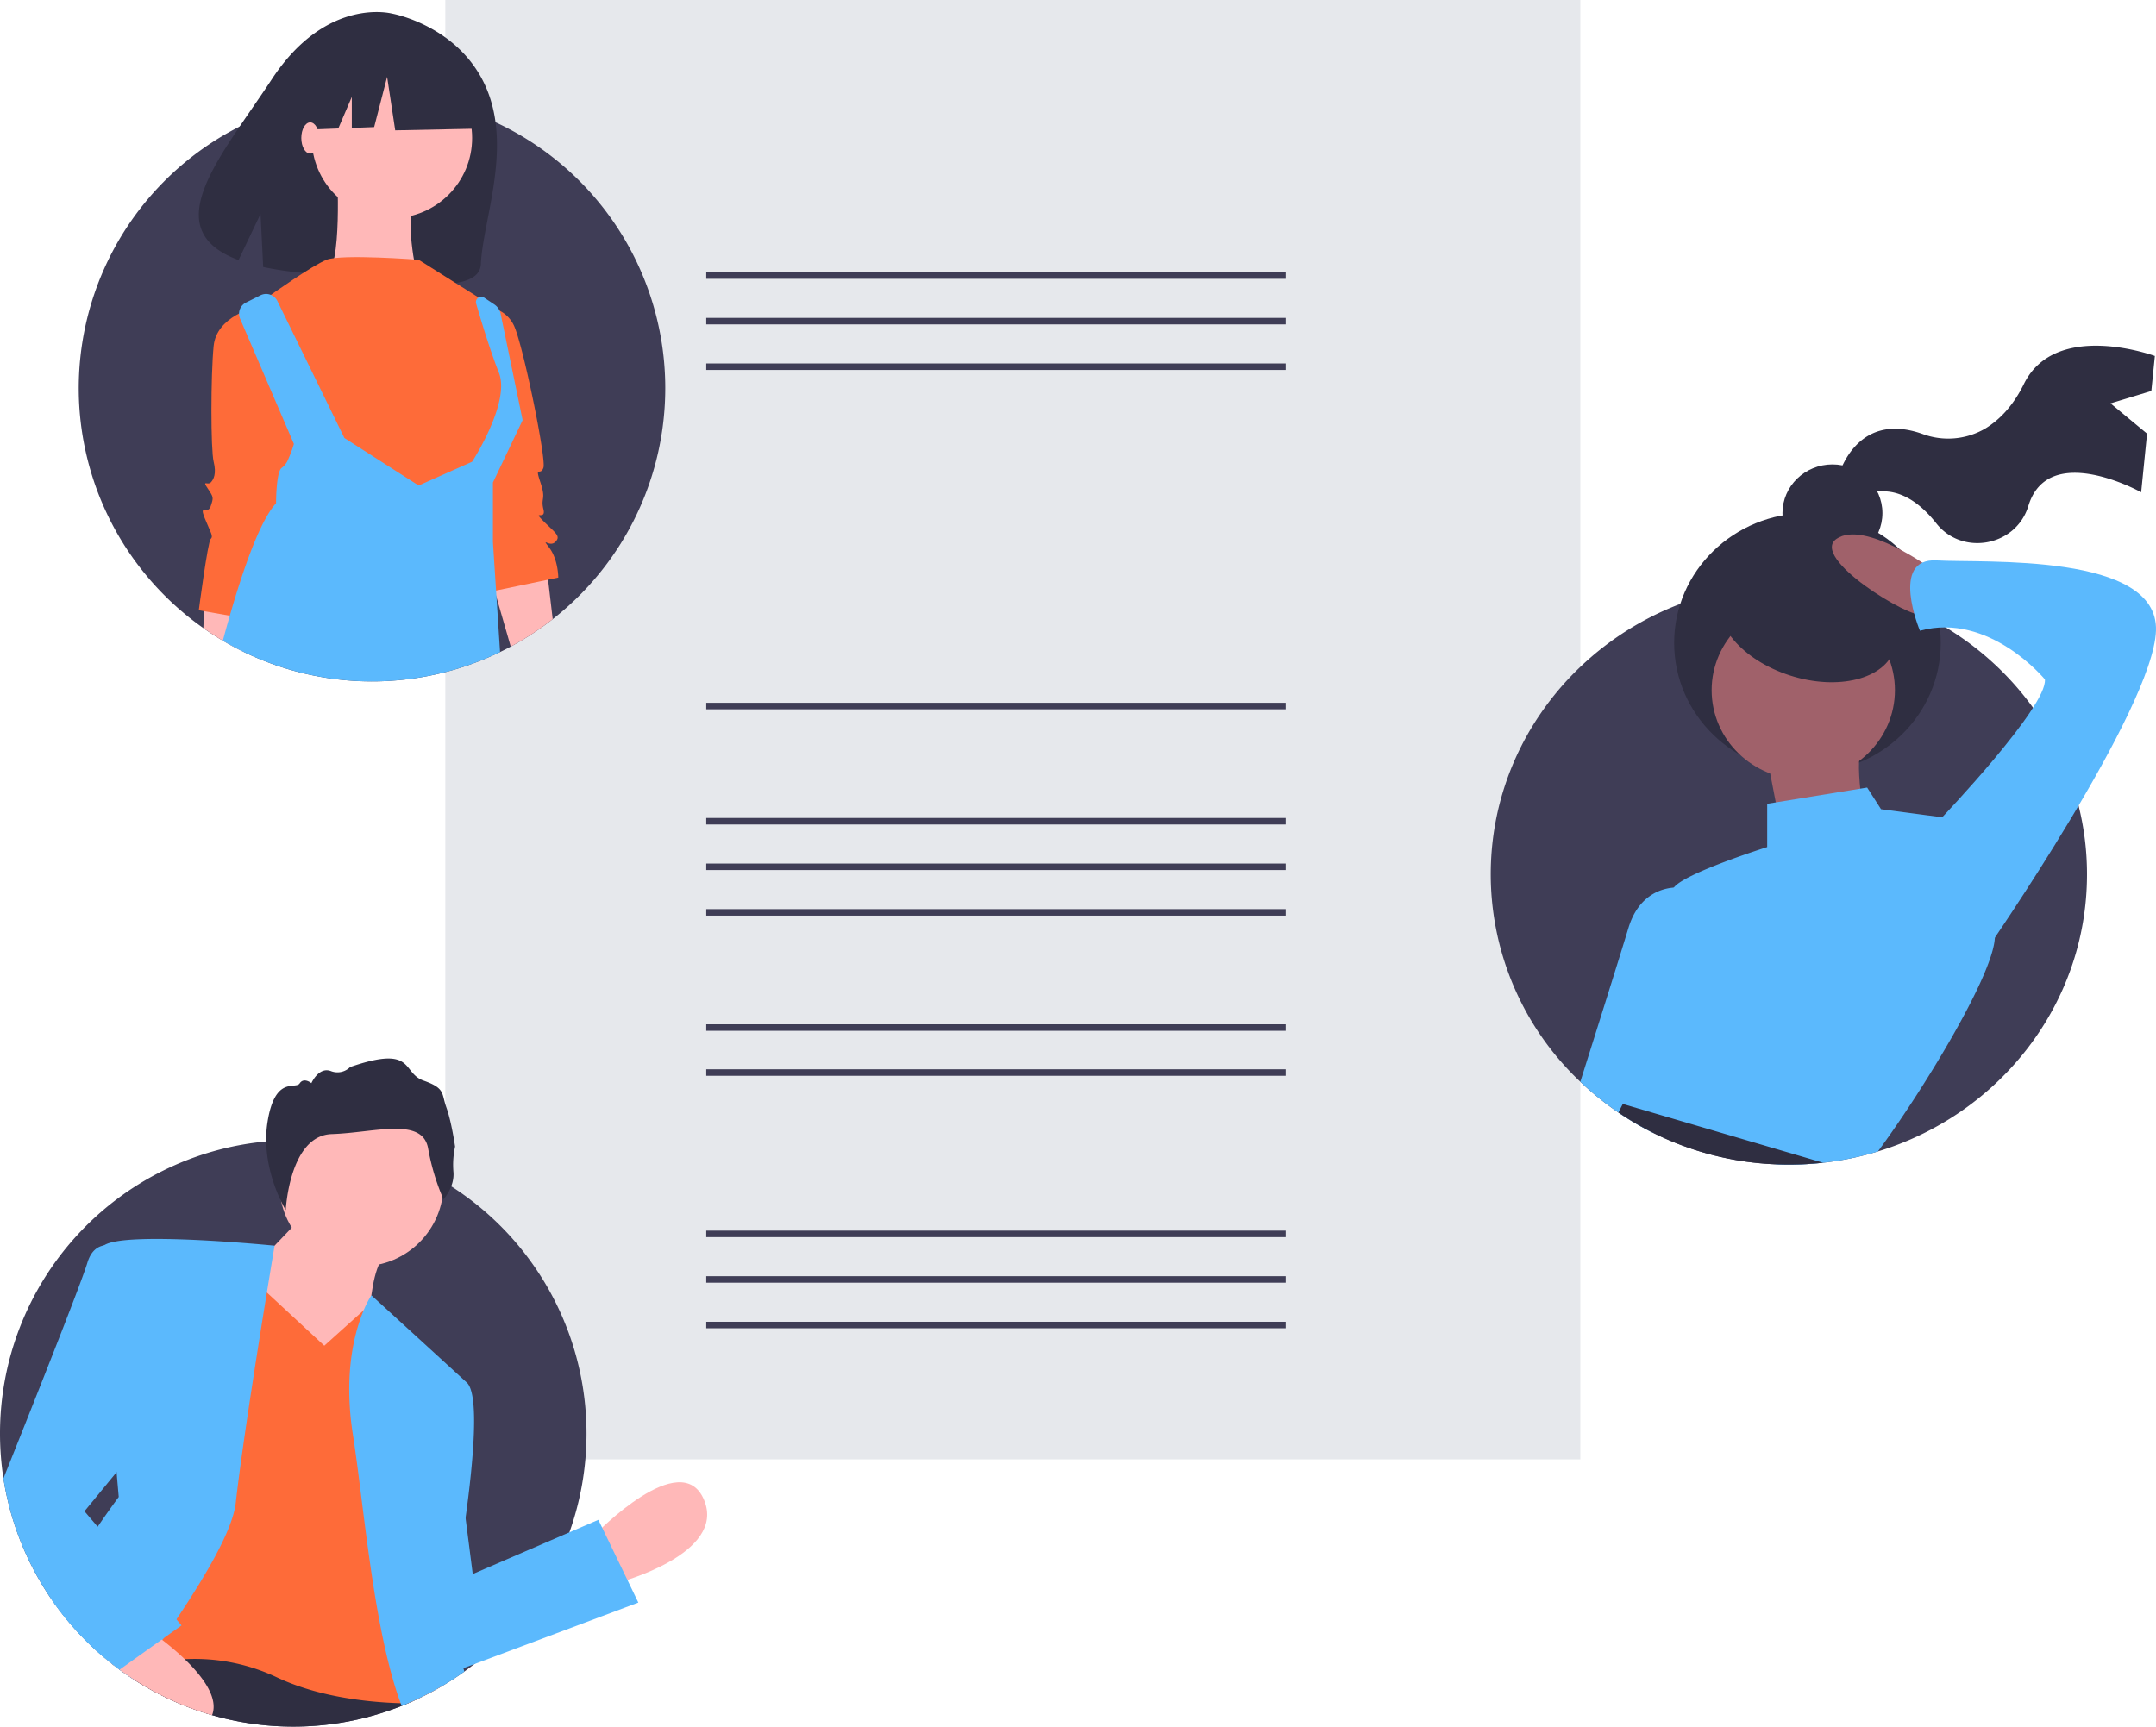 <svg xmlns="http://www.w3.org/2000/svg" width="794" height="636" viewBox="0 0 794 636">
  <g id="undraw_google_docs_jf93" transform="translate(-94 -17.5)">
    <rect id="Rectangle_69" data-name="Rectangle 69" width="418" height="537.564" transform="translate(258 17.5)" fill="#e6e8ec"/>
    <rect id="Rectangle_70" data-name="Rectangle 70" width="213.403" height="2.398" transform="translate(354.091 117.809)" fill="#3f3d56"/>
    <rect id="Rectangle_71" data-name="Rectangle 71" width="213.403" height="2.398" transform="translate(354.091 134.593)" fill="#3f3d56"/>
    <rect id="Rectangle_72" data-name="Rectangle 72" width="213.403" height="2.398" transform="translate(354.091 151.378)" fill="#3f3d56"/>
    <path id="Path_119" data-name="Path 119" d="M213.4,2.4h0Z" transform="translate(354.091 242.809)" fill="#5bb9fd"/>
    <rect id="Rectangle_75" data-name="Rectangle 75" width="213.403" height="2.398" transform="translate(354.091 276.378)" fill="#3f3d56"/>
    <rect id="Rectangle_76" data-name="Rectangle 76" width="213.403" height="2.398" transform="translate(354.091 318.809)" fill="#3f3d56"/>
    <rect id="Rectangle_77" data-name="Rectangle 77" width="213.403" height="2.398" transform="translate(354.091 335.593)" fill="#3f3d56"/>
    <rect id="Rectangle_78" data-name="Rectangle 78" width="213.403" height="2.398" transform="translate(354.091 352.378)" fill="#3f3d56"/>
    <rect id="Rectangle_79" data-name="Rectangle 79" width="213.403" height="2.398" transform="translate(354.091 394.809)" fill="#3f3d56"/>
    <rect id="Rectangle_81" data-name="Rectangle 81" width="213.403" height="2.398" transform="translate(354.091 411.378)" fill="#3f3d56"/>
    <rect id="Rectangle_82" data-name="Rectangle 82" width="213.403" height="2.398" transform="translate(354.091 470.809)" fill="#3f3d56"/>
    <rect id="Rectangle_83" data-name="Rectangle 83" width="213.403" height="2.398" transform="translate(354.091 487.593)" fill="#3f3d56"/>
    <rect id="Rectangle_84" data-name="Rectangle 84" width="213.403" height="2.398" transform="translate(354.091 504.378)" fill="#3f3d56"/>
    <path id="Path_89" data-name="Path 89" d="M495,273.25a108.061,108.061,0,0,1-56.889,95.159c-1.311.711-2.621,1.381-3.951,2.021a108.165,108.165,0,0,1-94.66-.17q-3.81-1.86-7.44-4.02c-2.46-1.44-4.85-2.99-7.17-4.63a108.018,108.018,0,0,1,13.37-184.75,106.2,106.2,0,0,1,20.6-7.9q4.71-1.275,9.58-2.12A108.115,108.115,0,0,1,387,165.25c1.28,0,2.55.02,3.82.08q1.395.03,2.79.12a107.409,107.409,0,0,1,28.53,5.65c.79.27,1.58.55,2.36.84q4.08,1.5,7.98,3.34A107.977,107.977,0,0,1,495,273.25Z" transform="translate(-156 -112.75)" fill="#3f3d56"/>
    <path id="Path_90" data-name="Path 90" d="M429.154,162.81c-9.826-23.184-34.838-27.563-34.838-27.563s-24.083-6.425-44.2,24.173c-18.747,28.52-42.922,55.241-12.263,66.624l8.1-17.008.972,19.574a124.819,124.819,0,0,0,13.5,2.048c34.006,3.455,66.063,9.2,66.656-3.091C427.87,211.231,438.609,185.118,429.154,162.81Z" transform="translate(-156 -112.75)" fill="#2f2e41"/>
    <path id="Path_91" data-name="Path 91" d="M341.82,351.76l-.8,6.42-1.52,12.08q-3.81-1.86-7.44-4.02c-2.46-1.44-4.85-2.99-7.17-4.63l.24-6.23.27-6.91,11.1,2.23Z" transform="translate(-156 -112.75)" fill="#ffb8b8"/>
    <path id="Path_92" data-name="Path 92" d="M453.55,358.32a108.094,108.094,0,0,1-15.46,10.1l-5.24-18.15-.69-2.39-1.72-5.97,1.85-.29,18.94-2.99.61,5.15Z" transform="translate(-156 -112.75)" fill="#ffb8b8"/>
    <circle id="Ellipse_6" data-name="Ellipse 6" cx="29.541" cy="29.541" r="29.541" transform="translate(208.792 38.785)" fill="#ffb8b8"/>
    <path id="Path_93" data-name="Path 93" d="M374.092,192.564s2.188,37.2-4.376,39.388,33.917,0,33.917,0-5.47-22.976,0-29.541S374.092,192.564,374.092,192.564Z" transform="translate(-156 -112.75)" fill="#ffb8b8"/>
    <path id="Path_94" data-name="Path 94" d="M404.18,225.934s-28.447-2.188-33.917,0-20.788,13.129-20.788,13.129l7.659,68.928L419.5,321.121l9.847-14.223,9.847-20.788-4.376-26.258-1.094-15.317Z" transform="translate(-156 -112.75)" fill="#fe6b39"/>
    <path id="Path_95" data-name="Path 95" d="M344,243.44s-14.223,3.282-15.317,14.223-1.094,38.293,0,42.67,0,6.565-1.094,7.659-3.282-1.094-1.094,2.188,2.188,3.282,1.094,6.565-4.376-1.094-2.188,4.376,3.282,6.565,2.188,7.659-4.376,26.258-4.376,26.258l18.6,3.282,18.6-64.552Z" transform="translate(-156 -112.75)" fill="#fe6b39"/>
    <path id="Path_96" data-name="Path 96" d="M429.344,243.44A11.66,11.66,0,0,1,439.191,250c3.282,6.565,12.035,49.234,10.941,52.517s-3.282-1.094-1.094,5.47,0,5.47,1.094,9.847-4.376,0,0,4.376,6.565,5.47,4.376,7.659-5.471-2.188-2.188,2.188S455.6,343,455.6,343l-26.258,5.47-7.659-61.27Z" transform="translate(-156 -112.75)" fill="#fe6b39"/>
    <path id="Path_97" data-name="Path 97" d="M432.85,350.27l1.31,20.16a108.165,108.165,0,0,1-94.66-.17q-3.81-1.86-7.44-4.02c.84-3.09,1.69-6.17,2.56-9.19q.93-3.225,1.88-6.35c4.91-16.07,10.2-29.74,15.16-35.05,0,0,0-12.03,2.19-13.13a7.228,7.228,0,0,0,2.32-3.18,42.662,42.662,0,0,0,2.06-5.57l-3.62-8.42-16.2-37.72a4.609,4.609,0,0,1,2.17-5.93l5.37-2.69a4.611,4.611,0,0,1,6.19,2.1l24.69,50.47,27.35,17.51,19.18-8.53.51-.23s14.23-21.88,9.85-32.82c-1.87-4.67-3.93-10.91-5.7-16.54-1.03-3.32-1.95-6.43-2.67-8.87a1.968,1.968,0,0,1,2.98-2.19l3.73,2.49a5.425,5.425,0,0,1,1.93,2.29,4.931,4.931,0,0,1,.38,1.14l8.1,39.19-10.94,22.97v21.88l.76,11.75.4,6.15Z" transform="translate(-156 -112.75)" fill="#5bb9fd"/>
    <path id="Path_98" data-name="Path 98" d="M267.6,41.637l-25.067-13.13-34.616,5.371L200.754,65.51l17.828-.685L223.563,53.2v11.43l8.226-.316,4.775-18.5,2.984,19.7,29.245-.6Z" fill="#2f2e41"/>
    <ellipse id="Ellipse_7" data-name="Ellipse 7" cx="3.282" cy="5.744" rx="3.282" ry="5.744" transform="translate(204.963 62.582)" fill="#ffb8b8"/>
    <path id="Path_99" data-name="Path 99" d="M1018.59,452.313c0,47.933-32.379,88.5-77,102.075a109.736,109.736,0,0,1-20.2,4.159,112.585,112.585,0,0,1-12.6.7c-1.566,0-3.121-.03-4.666-.109h-.025a111.252,111.252,0,0,1-45.157-11.525,109.985,109.985,0,0,1-26.96-18.892A105.225,105.225,0,0,1,799,452.313c0-45.319,28.942-84.054,69.81-99.619a109.237,109.237,0,0,1,15.015-4.535,113.145,113.145,0,0,1,56.919,1.832c1.4.4,2.8.842,4.168,1.317.01,0,.02.01.031.01a103.734,103.734,0,0,1,9.719,3.822c1.088.475,2.176.98,3.243,1.515q3.2,1.545,6.282,3.317c.793.446,1.576.9,2.348,1.376a109.071,109.071,0,0,1,32.175,29.586,105.024,105.024,0,0,1,16.774,36.081,103.914,103.914,0,0,1,3.105,25.3Z" transform="translate(-156 -112.75)" fill="#3f3d56"/>
    <path id="Path_100" data-name="Path 100" d="M1027.25,278.834l15.03-4.564,1.3-12.893s-36.556-13.45-48.243,10.34c-4.127,8.4-9.327,13.445-14.33,16.456a27.042,27.042,0,0,1-22.991,1.929c-25.335-9.012-31.3,16.616-31.3,16.616s2.19,3.648,17.807,4.545c7.772.446,14.132,6.143,18.56,11.754,9.482,12.014,28.958,8.542,33.741-5.878q.116-.349.228-.706c7.471-23.836,41.482-4.858,41.482-4.858l2.171-21.59Z" transform="translate(-156 -112.75)" fill="#2f2e41"/>
    <ellipse id="Ellipse_8" data-name="Ellipse 8" cx="18.409" cy="17.93" rx="18.409" ry="17.93" transform="translate(750.434 188.571)" fill="#2f2e41"/>
    <ellipse id="Ellipse_9" data-name="Ellipse 9" cx="49.09" cy="47.813" rx="49.09" ry="47.813" transform="translate(710.549 206.501)" fill="#2f2e41"/>
    <ellipse id="Ellipse_10" data-name="Ellipse 10" cx="33.749" cy="32.871" rx="33.749" ry="32.871" transform="translate(724.356 238.875)" fill="#a0616a"/>
    <path id="Path_101" data-name="Path 101" d="M900.81,409.4l6.136,31.875,30.681-3.984s-5.114-24.9-2.045-31.875Z" transform="translate(-156 -112.75)" fill="#a0616a"/>
    <path id="Path_102" data-name="Path 102" d="M961.149,339.671s-24.545-17.93-34.772-10.957,27.613,29.883,31.7,27.891S961.149,339.671,961.149,339.671Z" transform="translate(-156 -112.75)" fill="#a0616a"/>
    <path id="Path_103" data-name="Path 103" d="M984.671,475.137a4.113,4.113,0,0,1-.02.5v.01c-.63,14.238-27.54,57.815-43.063,78.747a109.729,109.729,0,0,1-20.2,4.159,112.6,112.6,0,0,1-12.6.7c-1.566,0-3.121-.03-4.666-.109h-.02c-14.293-4.5-31.271-10.4-43.653-15.05-5.835-2.208-10.654-4.129-13.683-5.5a19.607,19.607,0,0,1-3.233-1.693c-5.114-3.99,6.14-6.981,11.254-7.971s-2.043-11.951-2.043-11.951c-18.411-18.932,4.087-34.863,4.087-34.863s9.2-18.932,9.2-23.912a1.8,1.8,0,0,1,.4-1.01c3.853-5.307,34.381-14.922,34.381-14.922V426.332l3.162-.515,31.108-5.05,2.542-.416,5.114,7.971,22.508,2.99S984.671,457.215,984.671,475.137Z" transform="translate(-156 -112.75)" fill="#5bb9fd"/>
    <path id="Path_104" data-name="Path 104" d="M887.515,475.137s-13.48,36.4-25.791,65.895c-.427,1.03-.854,2.05-1.271,3.06-.508,1.188-1.006,2.366-1.5,3.525a109.985,109.985,0,0,1-26.96-18.892c5.53-17.516,14.3-45.349,17.689-56.568,3.731-12.367,12.362-14.634,16.754-14.961a13.44,13.44,0,0,1,2.673.02Z" transform="translate(-156 -112.75)" fill="#5bb9fd"/>
    <path id="Path_105" data-name="Path 105" d="M962.172,434.3l3.068-2.988s38.863-40.84,37.84-50.8c0,0-20.454-24.9-46.022-17.93,0,0-11.25-26.895,6.136-25.9s81.816-2.988,80.794,25.9S981.6,480.122,981.6,480.122Z" transform="translate(-156 -112.75)" fill="#5bb9fd"/>
    <path id="Path_106" data-name="Path 106" d="M921.388,558.547a112.6,112.6,0,0,1-12.6.7c-1.566,0-3.121-.03-4.666-.109h-.02a111.253,111.253,0,0,1-45.157-11.525,109.609,109.609,0,0,1-12.921-7.555l.742-1.465v-.01l.864-1.683,14.09,4.129Z" transform="translate(-156 -112.75)" fill="#2f2e41"/>
    <ellipse id="Ellipse_11" data-name="Ellipse 11" cx="20.972" cy="33.662" rx="20.972" ry="33.662" transform="matrix(0.305, -0.952, 0.952, 0.305, 721.188, 256.055)" fill="#2f2e41"/>
    <path id="Path_107" data-name="Path 107" d="M156,679.25a109.211,109.211,0,0,0,1.26,16.58,108.123,108.123,0,0,0,37.5,66.31c.55.46,1.11.92,1.68,1.37q1.77,1.425,3.6,2.77,2.64,1.95,5.4,3.73a108.174,108.174,0,0,0,98.47,9.62c.76-.3,1.52-.61,2.27-.93,1.2-.51,2.38-1.04,3.56-1.6q4.485-2.085,8.75-4.59,4.395-2.565,8.5-5.52c1.25-.9,2.46-1.81,3.67-2.76l.02-.01a108.291,108.291,0,0,0,35.02-48.53v-.01a108.144,108.144,0,0,0-43.52-127.44c-.95-.6-1.91-1.2-2.88-1.76-1-.62-2.02-1.2-3.05-1.76a107.09,107.09,0,0,0-45.08-13.23q-3.555-.24-7.17-.24c-.12,0-.24,0-.36.01q-4.86,0-9.6.45A108,108,0,0,0,156,679.25Z" transform="translate(-62 -133.75)" fill="#3f3d56"/>
    <path id="Path_108" data-name="Path 108" d="M375.312,716.339s31.543-32.594,39.954-12.617-31.543,30.491-31.543,30.491Z" transform="translate(-62 -133.75)" fill="#ffb8b8"/>
    <path id="Path_109" data-name="Path 109" d="M196.44,763.51q1.77,1.425,3.6,2.77,2.64,1.95,5.4,3.73a108.174,108.174,0,0,0,98.47,9.62c.76-.3,1.52-.61,2.27-.93,1.2-.51,2.38-1.04,3.56-1.6l-2.77-3.98a30.994,30.994,0,0,0-6.69-4.77c-18.95-10.29-54.64-9.97-78.79-8.28-3.44.24-6.64.51-9.52.78-1.8.16-3.48.33-5.01.49-.62.07-1.21.13-1.77.19-5.39.6-8.62,1.07-8.62,1.07Z" transform="translate(-62 -133.75)" fill="#2f2e41"/>
    <circle id="Ellipse_12" data-name="Ellipse 12" cx="30.215" cy="30.215" r="30.215" transform="translate(196.905 423.537)" fill="#ffb8b8"/>
    <path id="Path_110" data-name="Path 110" d="M269.118,597.529l-22.08,23.131-6.309,35.748,55.725,9.463-4.206-32.594s1.051-15.771,5.257-18.925S269.118,597.529,269.118,597.529Z" transform="translate(-62 -133.75)" fill="#ffb8b8"/>
    <path id="Path_111" data-name="Path 111" d="M329.049,662.716" transform="translate(-156 -112.75)" fill="none" stroke="lime" stroke-miterlimit="10" stroke-width="1"/>
    <path id="Path_112" data-name="Path 112" d="M203.93,765.76a56.693,56.693,0,0,1,5.61-1.49,83.962,83.962,0,0,1,14.49-1.85,70.7,70.7,0,0,1,33.52,6.49c15.32,7.35,33.5,9.35,46,9.73.91.03,1.79.05,2.63.06,1.2-.51,2.38-1.04,3.56-1.6q4.485-2.085,8.75-4.59l-.04-3.7-.66-73.2v-.01l-.31-34.99-19.97-23.13-5.13-5.78-2.44,2.19-14.51,13.06-21.15-19.59-7.24-6.7L212.31,737.57l-4.48,15.08-2.64,8.88-.41,1.36v.01Z" transform="translate(-62 -133.75)" fill="#fe6b39"/>
    <path id="Path_113" data-name="Path 113" d="M284.62,663.86a105.865,105.865,0,0,0,1.32,15.68c3.6,22.99,6.69,61.21,14.34,88.81,1,3.64,2.09,7.08,3.27,10.29l.36.99c.76-.3,1.52-.61,2.27-.93,1.2-.51,2.38-1.04,3.56-1.6q4.485-2.085,8.75-4.59,4.395-2.565,8.5-5.52l-.32-1.26v-.01l-4.98-19.94s3.2-16.69,5.76-35.36v-.01c2.94-21.37,5.04-45.31.55-49.8l-35.23-32.23-.01.01a35.613,35.613,0,0,0-2.82,5.5C287.54,639.58,284.5,649.62,284.62,663.86Z" transform="translate(-62 -133.75)" fill="#5bb9fd"/>
    <path id="Path_114" data-name="Path 114" d="M175.01,740.45a108.019,108.019,0,0,0,19.75,21.69c.55.46,1.11.92,1.68,1.37q1.77,1.425,3.6,2.77,2.64,1.95,5.4,3.73c1.36-1.89,2.73-3.81,4.1-5.74q1.215-1.695,2.43-3.42c1.28-1.82,2.56-3.65,3.82-5.49.16-.22.31-.44.46-.66,1.6-2.31,3.18-4.63,4.72-6.94,11.36-16.97,20.78-33.26,21.86-42.99,1.3-11.65,3.93-29.67,6.6-46.88,1.72-11.18,3.46-22.02,4.85-30.53,1.68-10.34,2.84-17.26,2.84-17.26s-55.1-5.51-62.82-.1h-.01a1.808,1.808,0,0,0-.87,1.2c-.84,5.86,3.66,60.32,5.52,82.32v.01c.48,5.64.79,9.14.79,9.14s-3.15,4.21-7.77,10.96C187.25,720.52,181,730.05,175.01,740.45Z" transform="translate(-62 -133.75)" fill="#5bb9fd"/>
    <path id="Path_115" data-name="Path 115" d="M324.844,690.053l5.257,41.005,46.262-19.977,14.72,30.491-75.7,28.388S301.712,697.413,324.844,690.053Z" transform="translate(-62 -133.75)" fill="#5bb9fd"/>
    <path id="Path_116" data-name="Path 116" d="M319.307,593.031s4.106-4.434,3.69-9.984a31.648,31.648,0,0,1,.6-9.436s-1.285-9.085-3.183-14.351-.3-7.1-8.454-9.973S309,536.016,284.947,544.3a6.579,6.579,0,0,1-7.155,1.464c-4.44-1.626-7.115,4.473-7.115,4.473s-2.769-2.272-4.323.09-9.07-3.022-11.825,14.163S261.233,597,261.233,597s1.328-27.5,16.945-28,33.28-6.414,35.47,5.166A84.522,84.522,0,0,0,319.307,593.031Z" transform="translate(-62 -133.75)" fill="#2f2e41"/>
    <path id="Path_117" data-name="Path 117" d="M194.76,762.14c.55.46,1.11.92,1.68,1.37q1.77,1.425,3.6,2.77,2.64,1.95,5.4,3.73a107.289,107.289,0,0,0,28.66,13.04c2.48-6.36-3.46-14.27-10.07-20.63-.84-.81-1.7-1.6-2.54-2.35-2-1.77-3.97-3.37-5.7-4.71-.08-.06-.15-.11-.22-.17-3.27-2.52-5.64-4.07-5.64-4.07l-2.1,1.53Z" transform="translate(-62 -133.75)" fill="#ffb8b8"/>
    <path id="Path_118" data-name="Path 118" d="M157.26,695.83a108.123,108.123,0,0,0,37.5,66.31c.55.46,1.11.92,1.68,1.37q1.77,1.425,3.6,2.77l4.74-3.38v-.01l2.18-1.55,8.61-6.15.68-.49,6.61-4.72-1.89-2.22-8.66-10.19-20.35-23.94-4.85-5.7,11.83-14.4v-.01l12.35-15.03L200.78,611.2a11.179,11.179,0,0,0-6.48-1.2h-.01c-2.38.41-4.81,2.05-6.13,6.45C185.77,624.42,166.47,672.85,157.26,695.83Z" transform="translate(-62 -133.75)" fill="#5bb9fd"/>
  </g>
</svg>
